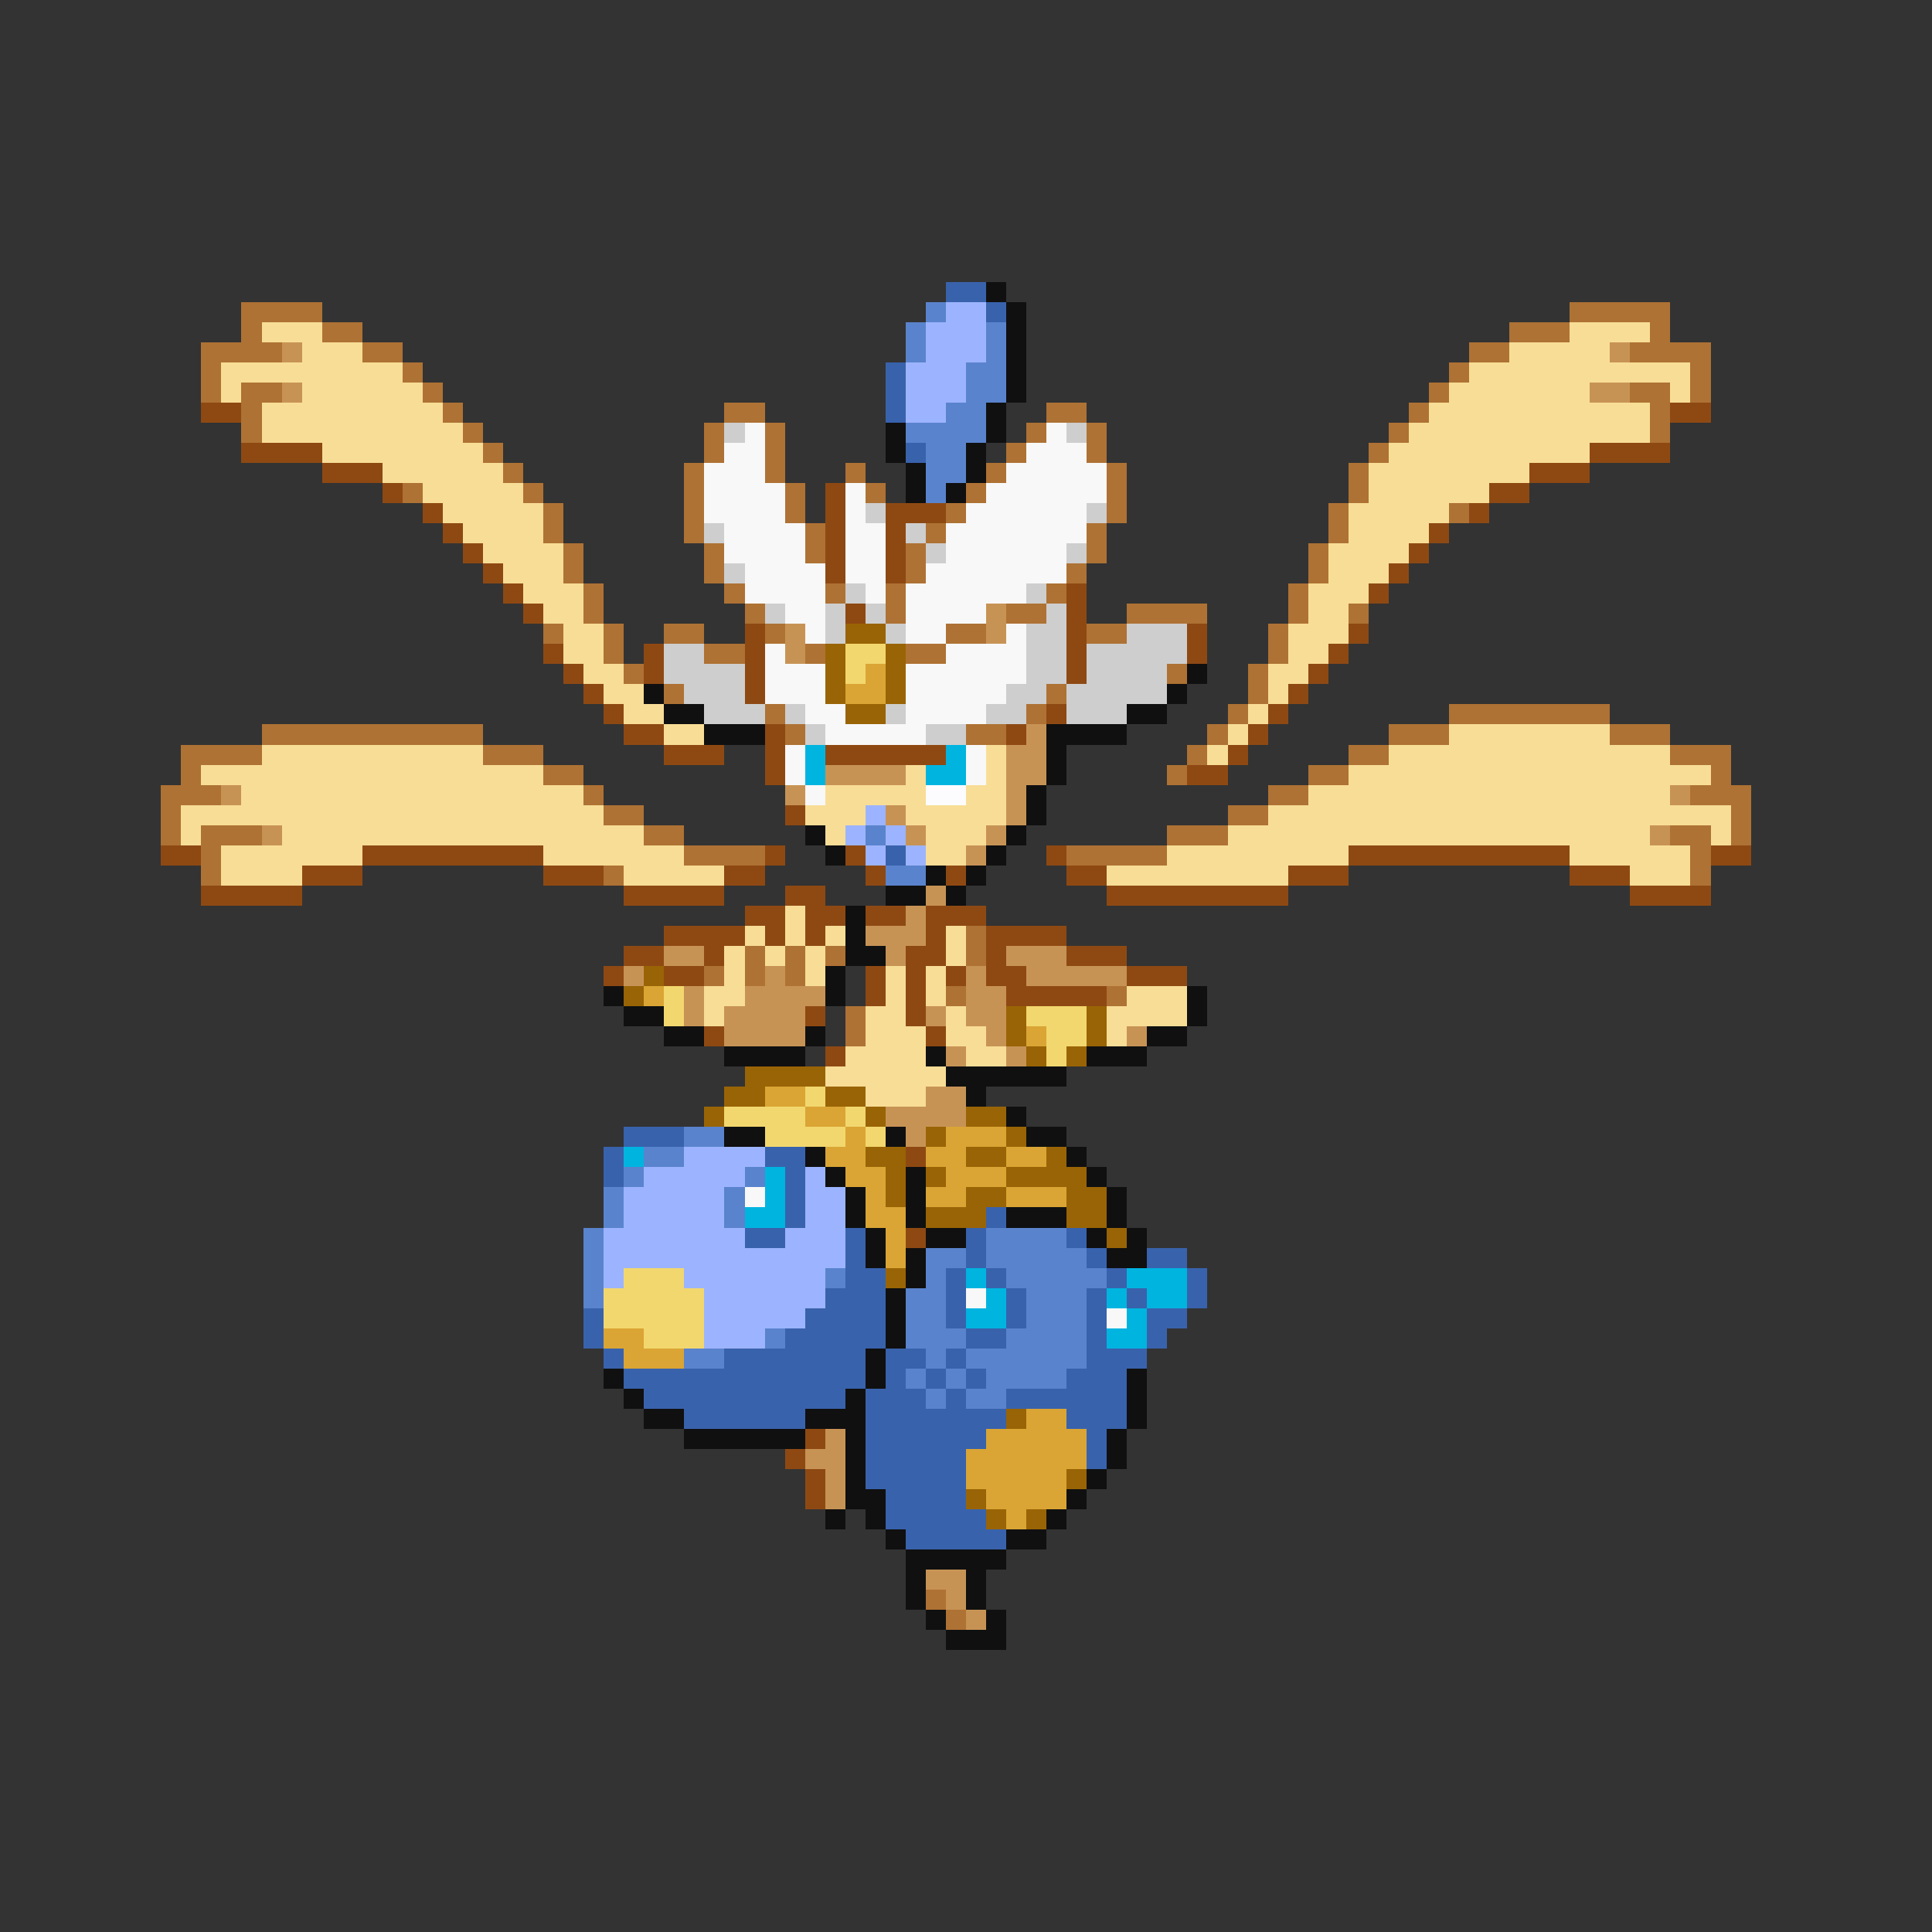 <svg xmlns="http://www.w3.org/2000/svg" viewBox="0 -0.5 96 96" shape-rendering="crispEdges">
<rect x="0" y="-0.5" width="96" height="96" fill="#333333" stroke="none"/>
<path stroke="#3962ac" d="M47 14h2M49 15h1M44 18h1M44 19h1M44 20h1M45 22h1M44 42h1M31 56h3M30 57h1M38 57h2M30 58h1M39 58h1M39 59h1M39 60h1M49 60h1M37 61h2M42 61h1M48 61h1M53 61h1M42 62h1M48 62h1M54 62h1M57 62h2M42 63h2M47 63h1M49 63h1M55 63h1M59 63h1M41 64h3M47 64h1M50 64h1M54 64h1M56 64h1M59 64h1M29 65h1M40 65h4M47 65h1M50 65h1M54 65h1M57 65h2M29 66h1M39 66h5M48 66h2M54 66h1M57 66h1M30 67h1M36 67h7M44 67h2M47 67h1M54 67h3M31 68h12M44 68h1M46 68h1M48 68h1M53 68h3M32 69h10M43 69h3M47 69h1M50 69h6M34 70h6M43 70h7M53 70h3M43 71h6M54 71h1M43 72h5M54 72h1M43 73h5M44 74h4M44 75h5M45 76h5" />
<path stroke="#101010" d="M49 14h1M50 15h1M50 16h1M50 17h1M50 18h1M50 19h1M49 20h1M44 21h1M49 21h1M44 22h1M48 22h1M45 23h1M48 23h1M45 24h1M47 24h1M59 33h1M32 34h1M58 34h1M33 35h2M56 35h2M35 36h3M52 36h4M52 37h1M52 38h1M51 39h1M51 40h1M40 41h1M50 41h1M41 42h1M49 42h1M46 43h1M48 43h1M44 44h2M47 44h1M42 45h1M42 46h1M42 47h2M41 48h1M30 49h1M41 49h1M59 49h1M31 50h2M59 50h1M33 51h2M40 51h1M57 51h2M36 52h4M46 52h1M54 52h3M47 53h6M48 54h1M50 55h1M36 56h2M44 56h1M51 56h2M40 57h1M53 57h1M41 58h1M45 58h1M54 58h1M42 59h1M45 59h1M55 59h1M42 60h1M45 60h1M50 60h3M55 60h1M43 61h1M46 61h2M54 61h1M56 61h1M43 62h1M45 62h1M55 62h2M45 63h1M44 64h1M44 65h1M44 66h1M43 67h1M30 68h1M43 68h1M56 68h1M31 69h1M42 69h1M56 69h1M32 70h2M40 70h3M56 70h1M34 71h6M42 71h1M55 71h1M42 72h1M55 72h1M42 73h1M54 73h1M42 74h2M53 74h1M41 75h1M43 75h1M52 75h1M44 76h1M50 76h2M45 77h5M45 78h1M48 78h1M45 79h1M48 79h1M46 80h1M49 80h1M47 81h3" />
<path stroke="#ae7234" d="M12 15h4M78 15h5M12 16h1M16 16h2M75 16h3M82 16h1M10 17h4M18 17h2M73 17h2M81 17h4M10 18h1M20 18h1M72 18h1M84 18h1M10 19h1M12 19h2M21 19h1M71 19h1M81 19h2M84 19h1M12 20h1M22 20h1M36 20h2M52 20h2M70 20h1M82 20h1M12 21h1M23 21h1M35 21h1M38 21h1M51 21h1M54 21h1M69 21h1M82 21h1M24 22h1M35 22h1M38 22h1M50 22h1M54 22h1M68 22h1M25 23h1M34 23h1M38 23h1M42 23h1M49 23h1M55 23h1M67 23h1M20 24h1M26 24h1M34 24h1M39 24h1M43 24h1M48 24h1M55 24h1M67 24h1M27 25h1M34 25h1M39 25h1M47 25h1M55 25h1M66 25h1M72 25h1M27 26h1M34 26h1M40 26h1M46 26h1M54 26h1M66 26h1M28 27h1M35 27h1M40 27h1M45 27h1M54 27h1M65 27h1M28 28h1M35 28h1M45 28h1M53 28h1M65 28h1M29 29h1M36 29h1M41 29h1M44 29h1M52 29h1M64 29h1M29 30h1M37 30h1M44 30h1M50 30h2M56 30h4M64 30h1M67 30h1M27 31h1M30 31h1M33 31h2M38 31h1M47 31h2M54 31h2M63 31h1M30 32h1M35 32h2M40 32h1M45 32h2M63 32h1M31 33h1M58 33h1M62 33h1M33 34h1M52 34h1M62 34h1M38 35h1M51 35h1M61 35h1M72 35h8M13 36h11M39 36h1M48 36h2M60 36h1M69 36h3M80 36h3M9 37h4M24 37h3M59 37h1M67 37h2M83 37h3M9 38h1M27 38h2M58 38h1M65 38h2M85 38h1M8 39h3M29 39h1M63 39h2M84 39h3M8 40h1M30 40h2M61 40h2M86 40h1M8 41h1M10 41h3M32 41h2M58 41h3M83 41h2M86 41h1M10 42h1M34 42h4M53 42h5M84 42h1M10 43h1M30 43h1M84 43h1M48 46h1M37 47h1M39 47h1M41 47h1M48 47h1M35 48h1M37 48h1M39 48h1M47 49h1M55 49h1M42 50h1M42 51h1M46 79h1M47 80h1" />
<path stroke="#5a83cd" d="M46 15h1M45 16h1M49 16h1M45 17h1M49 17h1M48 18h2M48 19h2M47 20h2M45 21h4M46 22h2M46 23h2M46 24h1M43 41h1M44 43h2M34 56h2M32 57h2M31 58h1M37 58h1M30 59h1M36 59h1M30 60h1M36 60h1M29 61h1M49 61h4M29 62h1M46 62h2M49 62h5M29 63h1M41 63h1M46 63h1M50 63h5M29 64h1M45 64h2M51 64h3M45 65h2M51 65h3M38 66h1M45 66h3M50 66h4M34 67h2M46 67h1M48 67h6M45 68h1M47 68h1M49 68h4M46 69h1M48 69h2" />
<path stroke="#9cb4ff" d="M47 15h2M46 16h3M46 17h3M45 18h3M45 19h3M45 20h2M43 40h1M42 41h1M44 41h1M43 42h1M45 42h1M34 57h4M32 58h5M40 58h1M31 59h5M40 59h2M31 60h5M40 60h2M30 61h7M39 61h3M30 62h12M30 63h1M34 63h7M35 64h6M35 65h5M35 66h3" />
<path stroke="#f8dd96" d="M13 16h3M78 16h4M15 17h3M75 17h5M11 18h9M73 18h11M11 19h1M15 19h6M72 19h7M83 19h1M13 20h9M71 20h11M13 21h10M70 21h12M16 22h8M69 22h10M19 23h6M68 23h8M21 24h5M68 24h6M22 25h5M67 25h5M23 26h4M67 26h4M24 27h4M66 27h4M25 28h3M66 28h3M26 29h3M65 29h3M27 30h2M65 30h2M28 31h2M64 31h3M28 32h2M64 32h2M29 33h2M63 33h2M30 34h2M63 34h1M31 35h2M62 35h1M33 36h2M61 36h1M72 36h8M13 37h11M49 37h1M60 37h1M69 37h14M10 38h17M45 38h1M49 38h1M67 38h18M12 39h17M41 39h5M48 39h2M65 39h18M9 40h21M40 40h3M45 40h5M63 40h23M9 41h1M14 41h18M41 41h1M46 41h3M61 41h21M85 41h1M11 42h7M27 42h7M46 42h2M58 42h9M78 42h6M11 43h4M31 43h5M55 43h9M81 43h3M39 45h1M37 46h1M39 46h1M41 46h1M47 46h1M36 47h1M38 47h1M40 47h1M47 47h1M36 48h1M40 48h1M44 48h1M46 48h1M35 49h2M44 49h1M46 49h1M56 49h3M35 50h1M43 50h2M47 50h1M55 50h4M43 51h3M47 51h2M55 51h1M42 52h4M48 52h2M41 53h6M43 54h3" />
<path stroke="#c79355" d="M14 17h1M80 17h1M14 19h1M79 19h2M49 30h1M39 31h1M49 31h1M39 32h1M51 36h1M50 37h2M41 38h4M50 38h2M11 39h1M39 39h1M50 39h1M83 39h1M44 40h1M50 40h1M13 41h1M45 41h1M49 41h1M82 41h1M48 42h1M46 44h1M45 45h1M43 46h3M33 47h2M44 47h1M50 47h3M31 48h1M38 48h1M48 48h1M51 48h5M34 49h1M37 49h4M48 49h2M34 50h1M36 50h4M46 50h1M48 50h2M36 51h4M49 51h1M56 51h1M47 52h1M50 52h1M46 54h2M44 55h4M45 56h1M41 71h1M40 72h2M41 73h1M41 74h1M46 78h2M47 79h1M48 80h1" />
<path stroke="#8e4913" d="M10 20h2M83 20h2M12 22h4M79 22h4M16 23h3M76 23h3M19 24h1M41 24h1M74 24h2M21 25h1M41 25h1M44 25h3M73 25h1M22 26h1M41 26h1M44 26h1M71 26h1M23 27h1M41 27h1M44 27h1M70 27h1M24 28h1M41 28h1M44 28h1M69 28h1M25 29h1M53 29h1M68 29h1M26 30h1M42 30h1M53 30h1M37 31h1M53 31h1M59 31h1M67 31h1M27 32h1M32 32h1M37 32h1M53 32h1M59 32h1M66 32h1M28 33h1M32 33h1M37 33h1M53 33h1M65 33h1M29 34h1M37 34h1M64 34h1M30 35h1M52 35h1M63 35h1M31 36h2M38 36h1M50 36h1M62 36h1M33 37h3M38 37h1M41 37h6M61 37h1M38 38h1M59 38h2M39 40h1M8 42h2M18 42h9M38 42h1M42 42h1M52 42h1M67 42h11M85 42h2M15 43h3M27 43h3M36 43h2M43 43h1M47 43h1M53 43h2M64 43h3M78 43h3M10 44h5M31 44h5M39 44h2M55 44h9M81 44h4M37 45h2M40 45h2M43 45h2M46 45h3M33 46h4M38 46h1M40 46h1M46 46h1M49 46h4M31 47h2M35 47h1M45 47h2M49 47h1M53 47h3M30 48h1M33 48h2M43 48h1M45 48h1M47 48h1M49 48h2M56 48h3M43 49h1M45 49h1M50 49h5M40 50h1M45 50h1M35 51h1M46 51h1M41 52h1M45 57h1M45 61h1M40 71h1M39 72h1M40 73h1M40 74h1" />
<path stroke="#cecece" d="M36 21h1M53 21h1M43 25h1M54 25h1M35 26h1M45 26h1M46 27h1M53 27h1M36 28h1M42 29h1M51 29h1M38 30h1M41 30h1M43 30h1M52 30h1M41 31h1M44 31h1M51 31h2M56 31h3M33 32h2M51 32h2M54 32h5M33 33h4M51 33h2M54 33h4M34 34h3M50 34h2M53 34h5M35 35h3M39 35h1M44 35h1M49 35h2M53 35h3M40 36h1M46 36h2" />
<path stroke="#f8f8f8" d="M37 21h1M52 21h1M36 22h2M51 22h3M35 23h3M50 23h5M35 24h4M42 24h1M49 24h6M35 25h4M42 25h1M48 25h6M36 26h4M42 26h2M47 26h7M36 27h4M42 27h2M47 27h6M37 28h4M42 28h2M46 28h7M37 29h4M43 29h1M45 29h6M39 30h2M45 30h4M40 31h1M45 31h2M50 31h1M38 32h1M47 32h4M38 33h3M45 33h6M38 34h3M45 34h5M40 35h2M45 35h4M41 36h5M39 37h1M48 37h1M39 38h1M48 38h1M40 39h1M37 59h1M48 64h1M55 65h1" />
<path stroke="#996405" d="M42 31h2M41 32h1M44 32h1M41 33h1M44 33h1M41 34h1M44 34h1M42 35h2M32 48h1M31 49h1M50 50h1M54 50h1M50 51h1M54 51h1M51 52h1M53 52h1M37 53h4M36 54h2M41 54h2M35 55h1M43 55h1M48 55h2M46 56h1M50 56h1M43 57h2M48 57h2M52 57h1M44 58h1M46 58h1M50 58h4M44 59h1M48 59h2M53 59h2M46 60h3M53 60h2M55 61h1M44 63h1M50 70h1M53 73h1M48 74h1M49 75h1M51 75h1" />
<path stroke="#f2d76e" d="M42 32h2M42 33h1M33 49h1M33 50h1M51 50h3M52 51h2M52 52h1M40 54h1M36 55h4M42 55h1M38 56h4M43 56h1M31 63h3M30 64h5M30 65h5M32 66h3" />
<path stroke="#daa534" d="M43 33h1M42 34h2M32 49h1M51 51h1M38 54h2M40 55h2M42 56h1M47 56h3M41 57h2M46 57h2M50 57h2M42 58h2M47 58h3M43 59h1M46 59h2M50 59h3M43 60h2M44 61h1M44 62h1M30 66h2M31 67h3M51 70h2M49 71h5M48 72h6M48 73h5M49 74h4M50 75h1" />
<path stroke="#00b4e0" d="M40 37h1M47 37h1M40 38h1M46 38h2M31 57h1M38 58h1M38 59h1M37 60h2M48 63h1M56 63h3M49 64h1M55 64h1M57 64h2M48 65h2M56 65h1M55 66h2" />
<path stroke="#fcfcff" d="M46 39h2" />
</svg>